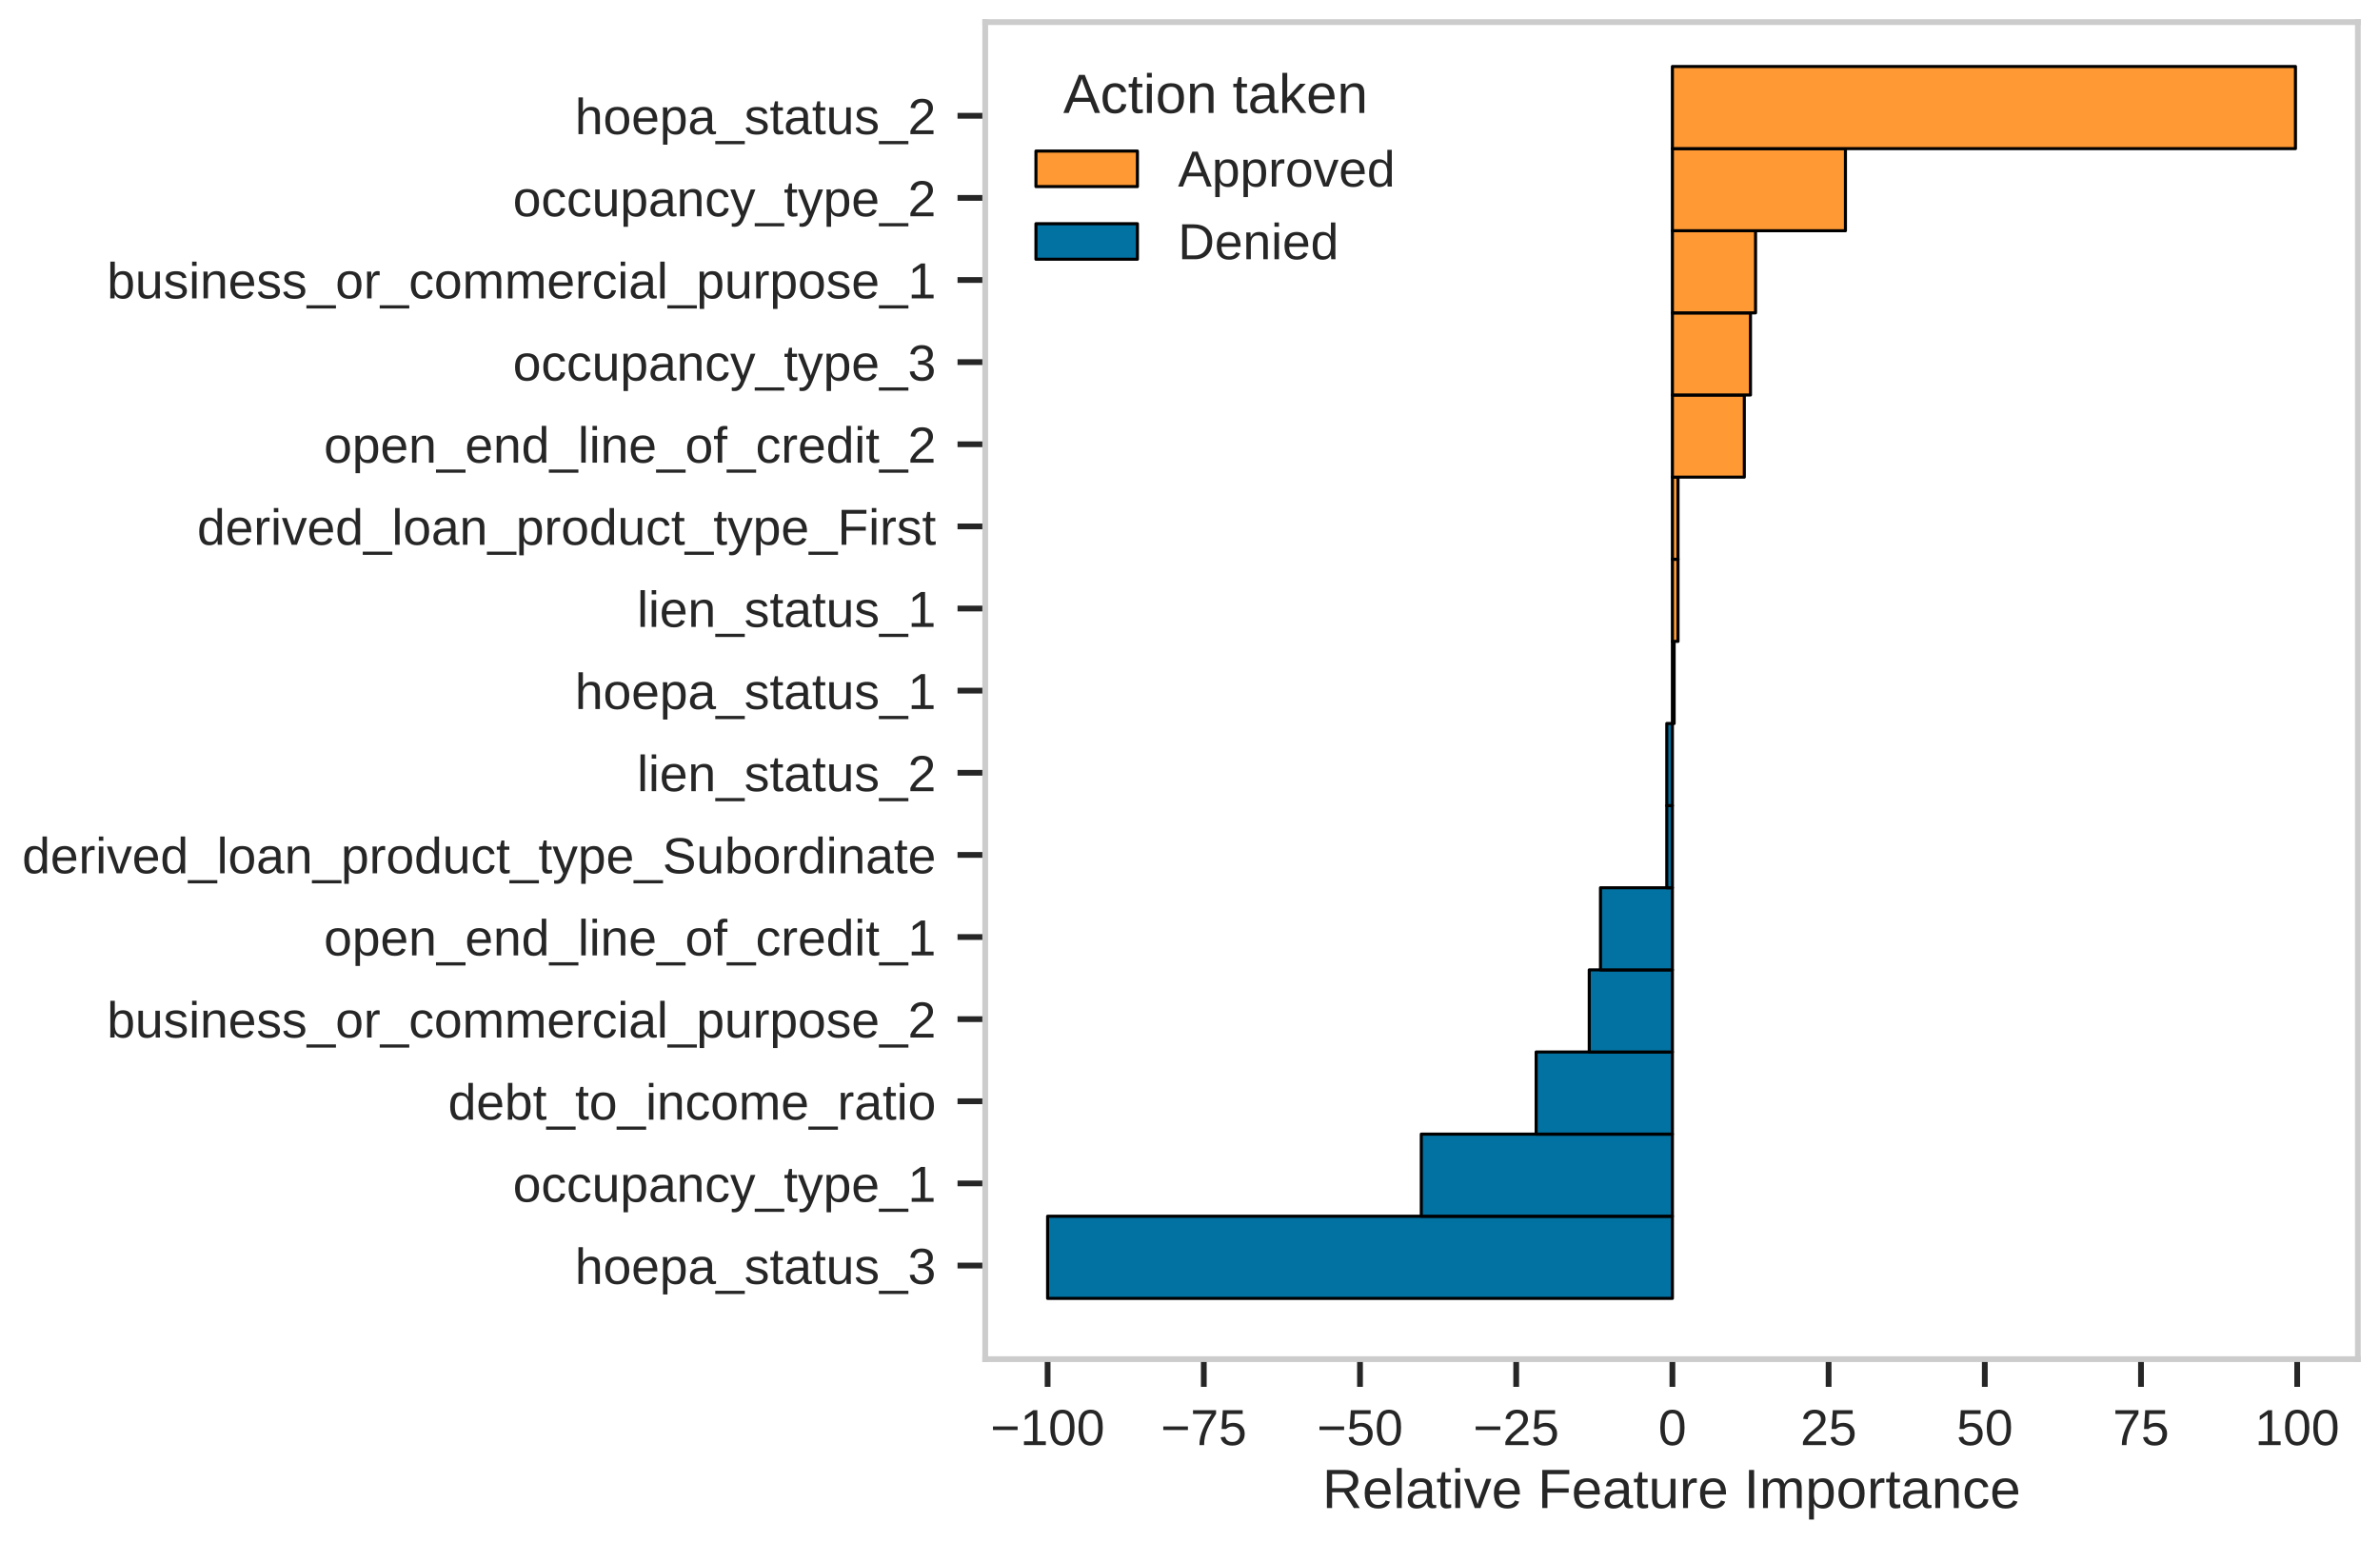 <?xml version="1.0" encoding="utf-8" standalone="no"?>
<!DOCTYPE svg PUBLIC "-//W3C//DTD SVG 1.1//EN"
  "http://www.w3.org/Graphics/SVG/1.1/DTD/svg11.dtd">
<!-- Created with matplotlib (https://matplotlib.org/) -->
<svg height="501.44pt" version="1.1" viewBox="0 0 774.001 501.44" width="774.001pt" xmlns="http://www.w3.org/2000/svg" xmlns:xlink="http://www.w3.org/1999/xlink">
 <defs>
  <style type="text/css">*{stroke-linecap:butt;stroke-linejoin:round;}</style>
 </defs>
 <g id="figure_1">
  <g id="patch_1">
   <path d="M 0 501.44 
L 774.001 501.44 
L 774.001 0 
L 0 0 
z
" style="fill:#ffffff;"/>
  </g>
  <g id="axes_1">
   <g id="patch_2">
    <path d="M 320.401 442.08 
L 766.801 442.08 
L 766.801 7.2 
L 320.401 7.2 
z
" style="fill:#ffffff;"/>
   </g>
   <g id="matplotlib.axis_1">
    <g id="xtick_1">
     <g id="line2d_1">
      <defs>
       <path d="M 0 0 
L 0 9 
" id="m925eb24edd" style="stroke:#262626;stroke-width:1.875;"/>
      </defs>
      <g>
       <use style="fill:#262626;stroke:#262626;stroke-width:1.875;" x="340.692" xlink:href="#m925eb24edd" y="442.08"/>
      </g>
     </g>
     <g id="text_1">
      <!-- −100 -->
      <g style="fill:#262626;" transform="translate(322.11 470.037)scale(0.165 -0.165)">
       <defs>
        <path d="M 4.938 29.688 
L 4.938 36.812 
L 53.516 36.812 
L 53.516 29.688 
z
" id="LiberationSans-8722"/>
        <path d="M 7.625 0 
L 7.625 7.469 
L 25.141 7.469 
L 25.141 60.406 
L 9.625 49.312 
L 9.625 57.625 
L 25.875 68.797 
L 33.984 68.797 
L 33.984 7.469 
L 50.734 7.469 
L 50.734 0 
z
" id="LiberationSans-49"/>
        <path d="M 51.703 34.422 
Q 51.703 24.516 49.828 17.75 
Q 47.953 10.984 44.703 6.812 
Q 41.453 2.641 37.062 0.828 
Q 32.672 -0.984 27.688 -0.984 
Q 22.656 -0.984 18.312 0.828 
Q 13.969 2.641 10.766 6.781 
Q 7.562 10.938 5.734 17.703 
Q 3.906 24.469 3.906 34.422 
Q 3.906 44.828 5.734 51.641 
Q 7.562 58.453 10.781 62.5 
Q 14.016 66.547 18.406 68.188 
Q 22.797 69.828 27.984 69.828 
Q 32.906 69.828 37.219 68.188 
Q 41.547 66.547 44.766 62.5 
Q 48 58.453 49.844 51.641 
Q 51.703 44.828 51.703 34.422 
z
M 42.781 34.422 
Q 42.781 42.625 41.797 48.062 
Q 40.828 53.516 38.922 56.766 
Q 37.016 60.016 34.25 61.359 
Q 31.5 62.703 27.984 62.703 
Q 24.266 62.703 21.438 61.328 
Q 18.609 59.969 16.672 56.719 
Q 14.75 53.469 13.766 48.016 
Q 12.797 42.578 12.797 34.422 
Q 12.797 26.516 13.797 21.094 
Q 14.797 15.672 16.719 12.375 
Q 18.656 9.078 21.438 7.641 
Q 24.219 6.203 27.781 6.203 
Q 31.25 6.203 34.031 7.641 
Q 36.812 9.078 38.734 12.375 
Q 40.672 15.672 41.719 21.094 
Q 42.781 26.516 42.781 34.422 
z
" id="LiberationSans-48"/>
       </defs>
       <use xlink:href="#LiberationSans-8722"/>
       <use x="58.398" xlink:href="#LiberationSans-49"/>
       <use x="114.014" xlink:href="#LiberationSans-48"/>
       <use x="169.629" xlink:href="#LiberationSans-48"/>
      </g>
     </g>
    </g>
    <g id="xtick_2">
     <g id="line2d_2">
      <g>
       <use style="fill:#262626;stroke:#262626;stroke-width:1.875;" x="391.49" xlink:href="#m925eb24edd" y="442.08"/>
      </g>
     </g>
     <g id="text_2">
      <!-- −75 -->
      <g style="fill:#262626;" transform="translate(377.496 470.037)scale(0.165 -0.165)">
       <defs>
        <path d="M 50.594 61.672 
Q 45.406 53.766 41.062 46.453 
Q 36.719 39.156 33.594 31.75 
Q 30.469 24.359 28.734 16.578 
Q 27 8.797 27 0 
L 17.828 0 
Q 17.828 8.25 19.781 16.188 
Q 21.734 24.125 25.047 31.766 
Q 28.375 39.406 32.766 46.781 
Q 37.156 54.156 42.094 61.328 
L 5.125 61.328 
L 5.125 68.797 
L 50.594 68.797 
z
" id="LiberationSans-55"/>
        <path d="M 51.422 22.406 
Q 51.422 17.234 49.859 12.938 
Q 48.297 8.641 45.219 5.531 
Q 42.141 2.438 37.578 0.719 
Q 33.016 -0.984 27 -0.984 
Q 21.578 -0.984 17.547 0.281 
Q 13.531 1.562 10.734 3.781 
Q 7.953 6 6.312 8.984 
Q 4.688 11.969 4 15.375 
L 12.891 16.406 
Q 13.422 14.453 14.391 12.625 
Q 15.375 10.797 17.062 9.344 
Q 18.75 7.906 21.219 7.047 
Q 23.688 6.203 27.203 6.203 
Q 30.609 6.203 33.391 7.25 
Q 36.188 8.297 38.156 10.344 
Q 40.141 12.406 41.203 15.375 
Q 42.281 18.359 42.281 22.219 
Q 42.281 25.391 41.25 28.047 
Q 40.234 30.719 38.328 32.641 
Q 36.422 34.578 33.656 35.641 
Q 30.906 36.719 27.391 36.719 
Q 25.203 36.719 23.344 36.328 
Q 21.484 35.938 19.891 35.25 
Q 18.312 34.578 17.016 33.672 
Q 15.719 32.766 14.594 31.781 
L 6 31.781 
L 8.297 68.797 
L 47.406 68.797 
L 47.406 61.328 
L 16.312 61.328 
L 14.984 39.5 
Q 17.328 41.312 20.844 42.594 
Q 24.359 43.891 29.203 43.891 
Q 34.328 43.891 38.422 42.328 
Q 42.531 40.766 45.406 37.906 
Q 48.297 35.062 49.859 31.109 
Q 51.422 27.156 51.422 22.406 
z
" id="LiberationSans-53"/>
       </defs>
       <use xlink:href="#LiberationSans-8722"/>
       <use x="58.398" xlink:href="#LiberationSans-55"/>
       <use x="114.014" xlink:href="#LiberationSans-53"/>
      </g>
     </g>
    </g>
    <g id="xtick_3">
     <g id="line2d_3">
      <g>
       <use style="fill:#262626;stroke:#262626;stroke-width:1.875;" x="442.288" xlink:href="#m925eb24edd" y="442.08"/>
      </g>
     </g>
     <g id="text_3">
      <!-- −50 -->
      <g style="fill:#262626;" transform="translate(428.293 470.037)scale(0.165 -0.165)">
       <use xlink:href="#LiberationSans-8722"/>
       <use x="58.398" xlink:href="#LiberationSans-53"/>
       <use x="114.014" xlink:href="#LiberationSans-48"/>
      </g>
     </g>
    </g>
    <g id="xtick_4">
     <g id="line2d_4">
      <g>
       <use style="fill:#262626;stroke:#262626;stroke-width:1.875;" x="493.085" xlink:href="#m925eb24edd" y="442.08"/>
      </g>
     </g>
     <g id="text_4">
      <!-- −25 -->
      <g style="fill:#262626;" transform="translate(479.091 470.037)scale(0.165 -0.165)">
       <defs>
        <path d="M 5.031 0 
L 5.031 6.203 
Q 7.516 11.922 11.109 16.281 
Q 14.703 20.656 18.656 24.188 
Q 22.609 27.734 26.484 30.766 
Q 30.375 33.797 33.5 36.812 
Q 36.625 39.844 38.547 43.156 
Q 40.484 46.484 40.484 50.688 
Q 40.484 53.609 39.594 55.828 
Q 38.719 58.062 37.062 59.562 
Q 35.406 61.078 33.078 61.828 
Q 30.766 62.594 27.938 62.594 
Q 25.297 62.594 22.969 61.859 
Q 20.656 61.141 18.844 59.672 
Q 17.047 58.203 15.891 56.031 
Q 14.75 53.859 14.406 50.984 
L 5.422 51.812 
Q 5.859 55.516 7.469 58.781 
Q 9.078 62.062 11.906 64.531 
Q 14.75 67 18.719 68.406 
Q 22.703 69.828 27.938 69.828 
Q 33.062 69.828 37.062 68.609 
Q 41.062 67.391 43.812 64.984 
Q 46.578 62.594 48.047 59.078 
Q 49.516 55.562 49.516 50.984 
Q 49.516 47.516 48.266 44.391 
Q 47.016 41.266 44.938 38.422 
Q 42.875 35.594 40.141 32.953 
Q 37.406 30.328 34.422 27.812 
Q 31.453 25.297 28.422 22.828 
Q 25.391 20.359 22.719 17.859 
Q 20.062 15.375 17.969 12.812 
Q 15.875 10.25 14.703 7.469 
L 50.594 7.469 
L 50.594 0 
z
" id="LiberationSans-50"/>
       </defs>
       <use xlink:href="#LiberationSans-8722"/>
       <use x="58.398" xlink:href="#LiberationSans-50"/>
       <use x="114.014" xlink:href="#LiberationSans-53"/>
      </g>
     </g>
    </g>
    <g id="xtick_5">
     <g id="line2d_5">
      <g>
       <use style="fill:#262626;stroke:#262626;stroke-width:1.875;" x="543.883" xlink:href="#m925eb24edd" y="442.08"/>
      </g>
     </g>
     <g id="text_5">
      <!-- 0 -->
      <g style="fill:#262626;" transform="translate(539.295 470.037)scale(0.165 -0.165)">
       <use xlink:href="#LiberationSans-48"/>
      </g>
     </g>
    </g>
    <g id="xtick_6">
     <g id="line2d_6">
      <g>
       <use style="fill:#262626;stroke:#262626;stroke-width:1.875;" x="594.681" xlink:href="#m925eb24edd" y="442.08"/>
      </g>
     </g>
     <g id="text_6">
      <!-- 25 -->
      <g style="fill:#262626;" transform="translate(585.505 470.037)scale(0.165 -0.165)">
       <use xlink:href="#LiberationSans-50"/>
       <use x="55.615" xlink:href="#LiberationSans-53"/>
      </g>
     </g>
    </g>
    <g id="xtick_7">
     <g id="line2d_7">
      <g>
       <use style="fill:#262626;stroke:#262626;stroke-width:1.875;" x="645.479" xlink:href="#m925eb24edd" y="442.08"/>
      </g>
     </g>
     <g id="text_7">
      <!-- 50 -->
      <g style="fill:#262626;" transform="translate(636.303 470.037)scale(0.165 -0.165)">
       <use xlink:href="#LiberationSans-53"/>
       <use x="55.615" xlink:href="#LiberationSans-48"/>
      </g>
     </g>
    </g>
    <g id="xtick_8">
     <g id="line2d_8">
      <g>
       <use style="fill:#262626;stroke:#262626;stroke-width:1.875;" x="696.276" xlink:href="#m925eb24edd" y="442.08"/>
      </g>
     </g>
     <g id="text_8">
      <!-- 75 -->
      <g style="fill:#262626;" transform="translate(687.101 470.037)scale(0.165 -0.165)">
       <use xlink:href="#LiberationSans-55"/>
       <use x="55.615" xlink:href="#LiberationSans-53"/>
      </g>
     </g>
    </g>
    <g id="xtick_9">
     <g id="line2d_9">
      <g>
       <use style="fill:#262626;stroke:#262626;stroke-width:1.875;" x="747.074" xlink:href="#m925eb24edd" y="442.08"/>
      </g>
     </g>
     <g id="text_9">
      <!-- 100 -->
      <g style="fill:#262626;" transform="translate(733.311 470.037)scale(0.165 -0.165)">
       <use xlink:href="#LiberationSans-49"/>
       <use x="55.615" xlink:href="#LiberationSans-48"/>
       <use x="111.23" xlink:href="#LiberationSans-48"/>
      </g>
     </g>
    </g>
    <g id="text_10">
     <!-- Relative Feature Importance -->
     <g style="fill:#262626;" transform="translate(430.055 490.505)scale(0.18 -0.18)">
      <defs>
       <path d="M 56.844 0 
L 38.969 28.562 
L 17.531 28.562 
L 17.531 0 
L 8.203 0 
L 8.203 68.797 
L 40.578 68.797 
Q 46.438 68.797 50.953 67.453 
Q 55.469 66.109 58.547 63.562 
Q 61.625 61.031 63.234 57.375 
Q 64.844 53.719 64.844 49.125 
Q 64.844 45.844 63.891 42.672 
Q 62.938 39.5 60.891 36.859 
Q 58.844 34.234 55.656 32.328 
Q 52.484 30.422 48.047 29.641 
L 67.578 0 
z
M 55.469 49.031 
Q 55.469 52.156 54.391 54.438 
Q 53.328 56.734 51.266 58.266 
Q 49.219 59.812 46.281 60.562 
Q 43.359 61.328 39.656 61.328 
L 17.531 61.328 
L 17.531 35.938 
L 40.047 35.938 
Q 44.047 35.938 46.969 36.938 
Q 49.906 37.938 51.781 39.688 
Q 53.656 41.453 54.562 43.844 
Q 55.469 46.234 55.469 49.031 
z
" id="LiberationSans-82"/>
       <path d="M 13.484 24.562 
Q 13.484 20.406 14.328 16.906 
Q 15.188 13.422 16.969 10.906 
Q 18.75 8.406 21.531 7 
Q 24.312 5.609 28.219 5.609 
Q 33.938 5.609 37.375 7.906 
Q 40.828 10.203 42.047 13.719 
L 49.75 11.531 
Q 48.922 9.328 47.438 7.109 
Q 45.953 4.891 43.453 3.094 
Q 40.969 1.312 37.234 0.156 
Q 33.5 -0.984 28.219 -0.984 
Q 16.5 -0.984 10.375 6 
Q 4.25 12.984 4.25 26.766 
Q 4.25 34.188 6.094 39.328 
Q 7.953 44.484 11.172 47.703 
Q 14.406 50.922 18.703 52.359 
Q 23 53.812 27.875 53.812 
Q 34.516 53.812 38.984 51.656 
Q 43.453 49.516 46.156 45.719 
Q 48.875 41.938 50.016 36.812 
Q 51.172 31.688 51.172 25.734 
L 51.172 24.562 
z
M 42.094 31.297 
Q 41.359 39.656 37.844 43.484 
Q 34.328 47.312 27.734 47.312 
Q 25.531 47.312 23.109 46.609 
Q 20.703 45.906 18.656 44.094 
Q 16.609 42.281 15.188 39.172 
Q 13.766 36.078 13.578 31.297 
z
" id="LiberationSans-101"/>
       <path d="M 6.734 0 
L 6.734 72.469 
L 15.531 72.469 
L 15.531 0 
z
" id="LiberationSans-108"/>
       <path d="M 20.219 -0.984 
Q 12.25 -0.984 8.25 3.219 
Q 4.25 7.422 4.25 14.75 
Q 4.25 19.969 6.219 23.312 
Q 8.203 26.656 11.391 28.562 
Q 14.594 30.469 18.688 31.203 
Q 22.797 31.938 27.047 32.031 
L 38.922 32.234 
L 38.922 35.109 
Q 38.922 38.375 38.234 40.672 
Q 37.547 42.969 36.125 44.375 
Q 34.719 45.797 32.594 46.453 
Q 30.469 47.125 27.594 47.125 
Q 25.047 47.125 23 46.75 
Q 20.953 46.391 19.438 45.438 
Q 17.922 44.484 16.984 42.844 
Q 16.062 41.219 15.766 38.719 
L 6.594 39.547 
Q 7.078 42.672 8.438 45.281 
Q 9.812 47.906 12.328 49.797 
Q 14.844 51.703 18.625 52.75 
Q 22.406 53.812 27.781 53.812 
Q 37.75 53.812 42.766 49.234 
Q 47.797 44.672 47.797 36.031 
L 47.797 13.281 
Q 47.797 9.375 48.828 7.391 
Q 49.859 5.422 52.734 5.422 
Q 53.469 5.422 54.203 5.516 
Q 54.938 5.609 55.609 5.766 
L 55.609 0.297 
Q 53.953 -0.094 52.312 -0.281 
Q 50.688 -0.484 48.828 -0.484 
Q 46.344 -0.484 44.562 0.172 
Q 42.781 0.828 41.656 2.172 
Q 40.531 3.516 39.938 5.484 
Q 39.359 7.469 39.203 10.109 
L 38.922 10.109 
Q 37.5 7.562 35.812 5.516 
Q 34.125 3.469 31.875 2.031 
Q 29.641 0.594 26.781 -0.188 
Q 23.922 -0.984 20.219 -0.984 
z
M 22.219 5.609 
Q 26.422 5.609 29.562 7.141 
Q 32.719 8.688 34.781 11.078 
Q 36.859 13.484 37.891 16.312 
Q 38.922 19.141 38.922 21.734 
L 38.922 26.078 
L 29.297 25.875 
Q 26.078 25.828 23.172 25.406 
Q 20.266 25 18.062 23.781 
Q 15.875 22.562 14.578 20.359 
Q 13.281 18.172 13.281 14.594 
Q 13.281 10.297 15.594 7.953 
Q 17.922 5.609 22.219 5.609 
z
" id="LiberationSans-97"/>
       <path d="M 27.047 0.391 
Q 25.047 -0.141 22.969 -0.453 
Q 20.906 -0.781 18.172 -0.781 
Q 7.625 -0.781 7.625 11.188 
L 7.625 46.438 
L 1.516 46.438 
L 1.516 52.828 
L 7.953 52.828 
L 10.547 64.656 
L 16.406 64.656 
L 16.406 52.828 
L 26.172 52.828 
L 26.172 46.438 
L 16.406 46.438 
L 16.406 13.094 
Q 16.406 9.281 17.641 7.734 
Q 18.891 6.203 21.969 6.203 
Q 23.25 6.203 24.438 6.391 
Q 25.641 6.594 27.047 6.891 
z
" id="LiberationSans-116"/>
       <path d="M 6.688 64.062 
L 6.688 72.469 
L 15.484 72.469 
L 15.484 64.062 
z
M 6.688 0 
L 6.688 52.828 
L 15.484 52.828 
L 15.484 0 
z
" id="LiberationSans-105"/>
       <path d="M 29.938 0 
L 19.531 0 
L 0.344 52.828 
L 9.719 52.828 
L 21.344 18.453 
Q 21.688 17.391 22.141 15.844 
Q 22.609 14.312 23.094 12.641 
Q 23.578 10.984 24 9.438 
Q 24.422 7.906 24.703 6.891 
Q 25 7.906 25.453 9.438 
Q 25.922 10.984 26.406 12.594 
Q 26.906 14.203 27.422 15.734 
Q 27.938 17.281 28.328 18.359 
L 40.328 52.828 
L 49.656 52.828 
z
" id="LiberationSans-118"/>
       <path id="LiberationSans-32"/>
       <path d="M 17.531 61.188 
L 17.531 35.594 
L 55.906 35.594 
L 55.906 27.875 
L 17.531 27.875 
L 17.531 0 
L 8.203 0 
L 8.203 68.797 
L 57.078 68.797 
L 57.078 61.188 
z
" id="LiberationSans-70"/>
       <path d="M 15.328 52.828 
L 15.328 19.344 
Q 15.328 15.484 15.891 12.891 
Q 16.453 10.297 17.719 8.703 
Q 19 7.125 21.062 6.469 
Q 23.141 5.812 26.219 5.812 
Q 29.344 5.812 31.859 6.906 
Q 34.375 8.016 36.156 10.078 
Q 37.938 12.156 38.906 15.203 
Q 39.891 18.266 39.891 22.219 
L 39.891 52.828 
L 48.688 52.828 
L 48.688 11.281 
Q 48.688 9.625 48.703 7.781 
Q 48.734 5.953 48.781 4.312 
Q 48.828 2.688 48.875 1.516 
Q 48.922 0.344 48.969 0 
L 40.672 0 
Q 40.625 0.25 40.578 1.312 
Q 40.531 2.391 40.453 3.781 
Q 40.375 5.172 40.328 6.609 
Q 40.281 8.062 40.281 9.031 
L 40.141 9.031 
Q 38.875 6.734 37.359 4.875 
Q 35.844 3.031 33.844 1.734 
Q 31.844 0.438 29.25 -0.266 
Q 26.656 -0.984 23.25 -0.984 
Q 18.844 -0.984 15.672 0.094 
Q 12.5 1.172 10.453 3.422 
Q 8.406 5.672 7.453 9.188 
Q 6.5 12.703 6.5 17.625 
L 6.5 52.828 
z
" id="LiberationSans-117"/>
       <path d="M 6.938 0 
L 6.938 40.531 
Q 6.938 42.188 6.906 43.922 
Q 6.891 45.656 6.828 47.266 
Q 6.781 48.875 6.734 50.281 
Q 6.688 51.703 6.641 52.828 
L 14.938 52.828 
Q 14.984 51.703 15.062 50.266 
Q 15.141 48.828 15.203 47.312 
Q 15.281 45.797 15.297 44.406 
Q 15.328 43.016 15.328 42.047 
L 15.531 42.047 
Q 16.453 45.062 17.5 47.281 
Q 18.562 49.516 19.969 50.953 
Q 21.391 52.391 23.344 53.094 
Q 25.297 53.812 28.078 53.812 
Q 29.156 53.812 30.125 53.641 
Q 31.109 53.469 31.641 53.328 
L 31.641 45.266 
Q 30.766 45.516 29.594 45.625 
Q 28.422 45.75 26.953 45.75 
Q 23.922 45.75 21.797 44.375 
Q 19.672 43.016 18.328 40.594 
Q 17 38.188 16.359 34.844 
Q 15.719 31.5 15.719 27.547 
L 15.719 0 
z
" id="LiberationSans-114"/>
       <path d="M 9.234 0 
L 9.234 68.797 
L 18.562 68.797 
L 18.562 0 
z
" id="LiberationSans-73"/>
       <path d="M 37.5 0 
L 37.5 33.5 
Q 37.5 37.359 37.016 39.938 
Q 36.531 42.531 35.375 44.109 
Q 34.234 45.703 32.375 46.359 
Q 30.516 47.016 27.828 47.016 
Q 25.047 47.016 22.797 45.922 
Q 20.562 44.828 18.969 42.75 
Q 17.391 40.672 16.531 37.625 
Q 15.672 34.578 15.672 30.609 
L 15.672 0 
L 6.938 0 
L 6.938 41.547 
Q 6.938 43.219 6.906 45.047 
Q 6.891 46.875 6.828 48.5 
Q 6.781 50.141 6.734 51.312 
Q 6.688 52.484 6.641 52.828 
L 14.938 52.828 
Q 14.984 52.594 15.031 51.516 
Q 15.094 50.438 15.156 49.047 
Q 15.234 47.656 15.281 46.219 
Q 15.328 44.781 15.328 43.797 
L 15.484 43.797 
Q 16.656 46.094 18.016 47.953 
Q 19.391 49.812 21.219 51.094 
Q 23.047 52.391 25.406 53.094 
Q 27.781 53.812 30.906 53.812 
Q 36.922 53.812 40.406 51.422 
Q 43.891 49.031 45.266 43.797 
L 45.406 43.797 
Q 46.578 46.094 48.047 47.953 
Q 49.516 49.812 51.469 51.094 
Q 53.422 52.391 55.859 53.094 
Q 58.297 53.812 61.422 53.812 
Q 65.438 53.812 68.328 52.734 
Q 71.234 51.656 73.094 49.406 
Q 74.953 47.172 75.828 43.625 
Q 76.703 40.094 76.703 35.203 
L 76.703 0 
L 68.016 0 
L 68.016 33.5 
Q 68.016 37.359 67.531 39.938 
Q 67.047 42.531 65.891 44.109 
Q 64.75 45.703 62.891 46.359 
Q 61.031 47.016 58.344 47.016 
Q 55.562 47.016 53.312 45.969 
Q 51.078 44.922 49.484 42.875 
Q 47.906 40.828 47.047 37.75 
Q 46.188 34.672 46.188 30.609 
L 46.188 0 
z
" id="LiberationSans-109"/>
       <path d="M 51.422 26.656 
Q 51.422 20.656 50.438 15.578 
Q 49.469 10.5 47.188 6.828 
Q 44.922 3.172 41.188 1.094 
Q 37.453 -0.984 31.984 -0.984 
Q 26.312 -0.984 22.062 1.172 
Q 17.828 3.328 15.578 8.203 
L 15.328 8.203 
Q 15.375 8.109 15.406 7.328 
Q 15.438 6.547 15.453 5.375 
Q 15.484 4.203 15.5 2.75 
Q 15.531 1.312 15.531 -0.094 
L 15.531 -20.75 
L 6.734 -20.75 
L 6.734 42.047 
Q 6.734 43.953 6.703 45.703 
Q 6.688 47.469 6.641 48.906 
Q 6.594 50.344 6.547 51.359 
Q 6.5 52.391 6.453 52.828 
L 14.938 52.828 
Q 14.984 52.688 15.062 51.797 
Q 15.141 50.922 15.203 49.672 
Q 15.281 48.438 15.359 47.016 
Q 15.438 45.609 15.438 44.344 
L 15.625 44.344 
Q 16.844 46.875 18.406 48.656 
Q 19.969 50.438 21.969 51.578 
Q 23.969 52.734 26.438 53.25 
Q 28.906 53.766 31.984 53.766 
Q 37.453 53.766 41.188 51.812 
Q 44.922 49.859 47.188 46.312 
Q 49.469 42.781 50.438 37.766 
Q 51.422 32.766 51.422 26.656 
z
M 42.188 26.469 
Q 42.188 31.344 41.594 35.156 
Q 41.016 38.969 39.578 41.594 
Q 38.141 44.234 35.734 45.594 
Q 33.344 46.969 29.734 46.969 
Q 26.812 46.969 24.219 46.141 
Q 21.625 45.312 19.703 42.969 
Q 17.781 40.625 16.656 36.5 
Q 15.531 32.375 15.531 25.781 
Q 15.531 20.172 16.453 16.281 
Q 17.391 12.406 19.172 10.016 
Q 20.953 7.625 23.578 6.562 
Q 26.219 5.516 29.641 5.516 
Q 33.297 5.516 35.719 6.922 
Q 38.141 8.344 39.578 11.031 
Q 41.016 13.719 41.594 17.594 
Q 42.188 21.484 42.188 26.469 
z
" id="LiberationSans-112"/>
       <path d="M 51.422 26.469 
Q 51.422 12.594 45.312 5.797 
Q 39.203 -0.984 27.594 -0.984 
Q 22.078 -0.984 17.719 0.672 
Q 13.375 2.344 10.375 5.766 
Q 7.375 9.188 5.781 14.328 
Q 4.203 19.484 4.203 26.469 
Q 4.203 53.812 27.875 53.812 
Q 34.031 53.812 38.5 52.094 
Q 42.969 50.391 45.828 46.969 
Q 48.688 43.562 50.047 38.422 
Q 51.422 33.297 51.422 26.469 
z
M 42.188 26.469 
Q 42.188 32.625 41.234 36.625 
Q 40.281 40.625 38.453 43.016 
Q 36.625 45.406 33.984 46.359 
Q 31.344 47.312 28.031 47.312 
Q 24.656 47.312 21.938 46.312 
Q 19.234 45.312 17.328 42.891 
Q 15.438 40.484 14.422 36.469 
Q 13.422 32.469 13.422 26.469 
Q 13.422 20.312 14.5 16.281 
Q 15.578 12.25 17.453 9.859 
Q 19.344 7.469 21.906 6.484 
Q 24.469 5.516 27.484 5.516 
Q 30.859 5.516 33.594 6.469 
Q 36.328 7.422 38.234 9.812 
Q 40.141 12.203 41.156 16.25 
Q 42.188 20.312 42.188 26.469 
z
" id="LiberationSans-111"/>
       <path d="M 40.281 0 
L 40.281 33.5 
Q 40.281 37.359 39.719 39.938 
Q 39.156 42.531 37.891 44.109 
Q 36.625 45.703 34.547 46.359 
Q 32.469 47.016 29.391 47.016 
Q 26.266 47.016 23.75 45.922 
Q 21.234 44.828 19.453 42.75 
Q 17.672 40.672 16.688 37.625 
Q 15.719 34.578 15.719 30.609 
L 15.719 0 
L 6.938 0 
L 6.938 41.547 
Q 6.938 43.219 6.906 45.047 
Q 6.891 46.875 6.828 48.5 
Q 6.781 50.141 6.734 51.312 
Q 6.688 52.484 6.641 52.828 
L 14.938 52.828 
Q 14.984 52.594 15.031 51.516 
Q 15.094 50.438 15.156 49.047 
Q 15.234 47.656 15.281 46.219 
Q 15.328 44.781 15.328 43.797 
L 15.484 43.797 
Q 16.75 46.094 18.266 47.953 
Q 19.781 49.812 21.781 51.094 
Q 23.781 52.391 26.359 53.094 
Q 28.953 53.812 32.375 53.812 
Q 36.766 53.812 39.938 52.734 
Q 43.109 51.656 45.156 49.406 
Q 47.219 47.172 48.172 43.625 
Q 49.125 40.094 49.125 35.203 
L 49.125 0 
z
" id="LiberationSans-110"/>
       <path d="M 13.422 26.656 
Q 13.422 22.125 14.078 18.312 
Q 14.75 14.5 16.312 11.734 
Q 17.875 8.984 20.438 7.469 
Q 23 5.953 26.766 5.953 
Q 31.453 5.953 34.594 8.484 
Q 37.75 11.031 38.484 16.312 
L 47.359 15.719 
Q 46.922 12.453 45.453 9.422 
Q 44 6.391 41.484 4.094 
Q 38.969 1.812 35.344 0.406 
Q 31.734 -0.984 27 -0.984 
Q 20.797 -0.984 16.453 1.109 
Q 12.109 3.219 9.391 6.906 
Q 6.688 10.594 5.469 15.594 
Q 4.25 20.609 4.25 26.469 
Q 4.25 31.781 5.125 35.859 
Q 6 39.938 7.594 42.984 
Q 9.188 46.047 11.328 48.125 
Q 13.484 50.203 15.984 51.438 
Q 18.5 52.688 21.281 53.25 
Q 24.078 53.812 26.906 53.812 
Q 31.344 53.812 34.812 52.594 
Q 38.281 51.375 40.797 49.25 
Q 43.312 47.125 44.875 44.234 
Q 46.438 41.359 47.078 38.031 
L 38.031 37.359 
Q 37.359 41.75 34.562 44.328 
Q 31.781 46.922 26.656 46.922 
Q 22.906 46.922 20.391 45.672 
Q 17.875 44.438 16.312 41.922 
Q 14.75 39.406 14.078 35.594 
Q 13.422 31.781 13.422 26.656 
z
" id="LiberationSans-99"/>
      </defs>
      <use xlink:href="#LiberationSans-82"/>
      <use x="72.217" xlink:href="#LiberationSans-101"/>
      <use x="127.832" xlink:href="#LiberationSans-108"/>
      <use x="150.049" xlink:href="#LiberationSans-97"/>
      <use x="205.664" xlink:href="#LiberationSans-116"/>
      <use x="233.447" xlink:href="#LiberationSans-105"/>
      <use x="255.664" xlink:href="#LiberationSans-118"/>
      <use x="305.664" xlink:href="#LiberationSans-101"/>
      <use x="361.279" xlink:href="#LiberationSans-32"/>
      <use x="389.062" xlink:href="#LiberationSans-70"/>
      <use x="450.146" xlink:href="#LiberationSans-101"/>
      <use x="505.762" xlink:href="#LiberationSans-97"/>
      <use x="561.377" xlink:href="#LiberationSans-116"/>
      <use x="589.16" xlink:href="#LiberationSans-117"/>
      <use x="644.775" xlink:href="#LiberationSans-114"/>
      <use x="678.076" xlink:href="#LiberationSans-101"/>
      <use x="733.691" xlink:href="#LiberationSans-32"/>
      <use x="761.475" xlink:href="#LiberationSans-73"/>
      <use x="789.258" xlink:href="#LiberationSans-109"/>
      <use x="872.559" xlink:href="#LiberationSans-112"/>
      <use x="928.174" xlink:href="#LiberationSans-111"/>
      <use x="983.789" xlink:href="#LiberationSans-114"/>
      <use x="1017.09" xlink:href="#LiberationSans-116"/>
      <use x="1044.873" xlink:href="#LiberationSans-97"/>
      <use x="1100.488" xlink:href="#LiberationSans-110"/>
      <use x="1156.104" xlink:href="#LiberationSans-99"/>
      <use x="1206.104" xlink:href="#LiberationSans-101"/>
     </g>
    </g>
   </g>
   <g id="matplotlib.axis_2">
    <g id="ytick_1">
     <g id="line2d_10">
      <defs>
       <path d="M 0 0 
L -9 0 
" id="m638534d071" style="stroke:#262626;stroke-width:1.875;"/>
      </defs>
      <g>
       <use style="fill:#262626;stroke:#262626;stroke-width:1.875;" x="320.401" xlink:href="#m638534d071" y="411.628"/>
      </g>
     </g>
     <g id="text_11">
      <!-- hoepa_status_3 -->
      <g style="fill:#262626;" transform="translate(186.978 417.606)scale(0.165 -0.165)">
       <defs>
        <path d="M 15.484 43.797 
Q 16.938 46.484 18.641 48.359 
Q 20.359 50.25 22.406 51.469 
Q 24.469 52.688 26.906 53.25 
Q 29.344 53.812 32.375 53.812 
Q 37.453 53.812 40.703 52.438 
Q 43.953 51.078 45.828 48.609 
Q 47.703 46.141 48.406 42.719 
Q 49.125 39.312 49.125 35.203 
L 49.125 0 
L 40.281 0 
L 40.281 33.5 
Q 40.281 36.859 39.859 39.391 
Q 39.453 41.938 38.281 43.625 
Q 37.109 45.312 34.953 46.156 
Q 32.812 47.016 29.391 47.016 
Q 26.266 47.016 23.75 45.891 
Q 21.234 44.781 19.453 42.719 
Q 17.672 40.672 16.688 37.734 
Q 15.719 34.812 15.719 31.156 
L 15.719 0 
L 6.938 0 
L 6.938 72.469 
L 15.719 72.469 
L 15.719 53.609 
Q 15.719 52 15.672 50.391 
Q 15.625 48.781 15.547 47.406 
Q 15.484 46.047 15.422 45.094 
Q 15.375 44.141 15.328 43.797 
z
" id="LiberationSans-104"/>
        <path d="M -1.516 -19.875 
L -1.516 -13.531 
L 56.734 -13.531 
L 56.734 -19.875 
z
" id="LiberationSans-95"/>
        <path d="M 46.391 14.594 
Q 46.391 10.891 44.938 7.984 
Q 43.5 5.078 40.766 3.094 
Q 38.031 1.125 34.047 0.062 
Q 30.078 -0.984 24.953 -0.984 
Q 20.359 -0.984 16.672 -0.266 
Q 12.984 0.438 10.203 2 
Q 7.422 3.562 5.531 6.125 
Q 3.656 8.688 2.781 12.406 
L 10.547 13.922 
Q 11.672 9.672 15.188 7.688 
Q 18.703 5.719 24.953 5.719 
Q 27.781 5.719 30.141 6.109 
Q 32.516 6.5 34.219 7.453 
Q 35.938 8.406 36.891 9.984 
Q 37.844 11.578 37.844 13.922 
Q 37.844 16.312 36.719 17.844 
Q 35.594 19.391 33.594 20.406 
Q 31.594 21.438 28.734 22.188 
Q 25.875 22.953 22.469 23.875 
Q 19.281 24.703 16.156 25.734 
Q 13.031 26.766 10.516 28.438 
Q 8.016 30.125 6.453 32.609 
Q 4.891 35.109 4.891 38.875 
Q 4.891 46.094 10.031 49.875 
Q 15.188 53.656 25.047 53.656 
Q 33.797 53.656 38.938 50.578 
Q 44.094 47.516 45.453 40.719 
L 37.547 39.75 
Q 37.109 41.797 35.938 43.188 
Q 34.766 44.578 33.109 45.438 
Q 31.453 46.297 29.375 46.656 
Q 27.297 47.016 25.047 47.016 
Q 19.094 47.016 16.25 45.203 
Q 13.422 43.406 13.422 39.75 
Q 13.422 37.594 14.469 36.203 
Q 15.531 34.812 17.406 33.859 
Q 19.281 32.906 21.922 32.203 
Q 24.562 31.5 27.734 30.719 
Q 29.828 30.172 32.031 29.562 
Q 34.234 28.953 36.297 28.094 
Q 38.375 27.25 40.203 26.094 
Q 42.047 24.953 43.406 23.344 
Q 44.781 21.734 45.578 19.578 
Q 46.391 17.438 46.391 14.594 
z
" id="LiberationSans-115"/>
        <path d="M 51.219 19 
Q 51.219 14.266 49.672 10.547 
Q 48.141 6.844 45.188 4.266 
Q 42.234 1.703 37.859 0.359 
Q 33.5 -0.984 27.875 -0.984 
Q 21.484 -0.984 17.109 0.609 
Q 12.75 2.203 9.906 4.812 
Q 7.078 7.422 5.656 10.766 
Q 4.25 14.109 3.812 17.672 
L 12.891 18.5 
Q 13.281 15.766 14.328 13.516 
Q 15.375 11.281 17.188 9.672 
Q 19 8.062 21.625 7.172 
Q 24.266 6.297 27.875 6.297 
Q 34.516 6.297 38.297 9.562 
Q 42.094 12.844 42.094 19.281 
Q 42.094 23.094 40.406 25.406 
Q 38.719 27.734 36.203 29.031 
Q 33.688 30.328 30.734 30.766 
Q 27.781 31.203 25.297 31.203 
L 20.312 31.203 
L 20.312 38.812 
L 25.094 38.812 
Q 27.594 38.812 30.266 39.328 
Q 32.953 39.844 35.172 41.188 
Q 37.406 42.531 38.844 44.828 
Q 40.281 47.125 40.281 50.688 
Q 40.281 56.203 37.031 59.391 
Q 33.797 62.594 27.391 62.594 
Q 21.578 62.594 17.984 59.609 
Q 14.406 56.641 13.812 51.219 
L 4.984 51.906 
Q 5.516 56.453 7.469 59.812 
Q 9.422 63.188 12.422 65.406 
Q 15.438 67.625 19.281 68.719 
Q 23.141 69.828 27.484 69.828 
Q 33.25 69.828 37.391 68.375 
Q 41.547 66.938 44.188 64.469 
Q 46.828 62.016 48.062 58.688 
Q 49.312 55.375 49.312 51.609 
Q 49.312 48.578 48.484 45.938 
Q 47.656 43.312 45.891 41.203 
Q 44.141 39.109 41.422 37.594 
Q 38.719 36.078 34.906 35.297 
L 34.906 35.109 
Q 39.062 34.672 42.141 33.219 
Q 45.219 31.781 47.219 29.625 
Q 49.219 27.484 50.219 24.75 
Q 51.219 22.016 51.219 19 
z
" id="LiberationSans-51"/>
       </defs>
       <use xlink:href="#LiberationSans-104"/>
       <use x="55.615" xlink:href="#LiberationSans-111"/>
       <use x="111.23" xlink:href="#LiberationSans-101"/>
       <use x="166.846" xlink:href="#LiberationSans-112"/>
       <use x="222.461" xlink:href="#LiberationSans-97"/>
       <use x="278.076" xlink:href="#LiberationSans-95"/>
       <use x="333.691" xlink:href="#LiberationSans-115"/>
       <use x="383.691" xlink:href="#LiberationSans-116"/>
       <use x="411.475" xlink:href="#LiberationSans-97"/>
       <use x="467.09" xlink:href="#LiberationSans-116"/>
       <use x="494.873" xlink:href="#LiberationSans-117"/>
       <use x="550.488" xlink:href="#LiberationSans-115"/>
       <use x="600.488" xlink:href="#LiberationSans-95"/>
       <use x="656.104" xlink:href="#LiberationSans-51"/>
      </g>
     </g>
    </g>
    <g id="ytick_2">
     <g id="line2d_11">
      <g>
       <use style="fill:#262626;stroke:#262626;stroke-width:1.875;" x="320.401" xlink:href="#m638534d071" y="384.915"/>
      </g>
     </g>
     <g id="text_12">
      <!-- occupancy_type_1 -->
      <g style="fill:#262626;" transform="translate(166.812 390.894)scale(0.165 -0.165)">
       <defs>
        <path d="M 29.5 0 
Q 27.641 -4.781 25.703 -8.609 
Q 23.781 -12.453 21.391 -15.156 
Q 19 -17.875 16.062 -19.312 
Q 13.141 -20.75 9.328 -20.75 
Q 7.672 -20.75 6.25 -20.656 
Q 4.828 -20.562 3.266 -20.219 
L 3.266 -13.625 
Q 4.203 -13.766 5.375 -13.844 
Q 6.547 -13.922 7.375 -13.922 
Q 11.234 -13.922 14.547 -11.031 
Q 17.875 -8.156 20.359 -1.859 
L 21.188 0.25 
L 0.25 52.828 
L 9.625 52.828 
L 20.75 23.641 
Q 21.234 22.312 21.984 20.109 
Q 22.75 17.922 23.5 15.719 
Q 24.266 13.531 24.844 11.766 
Q 25.438 10.016 25.531 9.578 
Q 25.688 10.109 26.25 11.688 
Q 26.812 13.281 27.516 15.234 
Q 28.219 17.188 28.953 19.188 
Q 29.688 21.188 30.172 22.656 
L 40.531 52.828 
L 49.812 52.828 
z
" id="LiberationSans-121"/>
       </defs>
       <use xlink:href="#LiberationSans-111"/>
       <use x="55.615" xlink:href="#LiberationSans-99"/>
       <use x="105.615" xlink:href="#LiberationSans-99"/>
       <use x="155.615" xlink:href="#LiberationSans-117"/>
       <use x="211.23" xlink:href="#LiberationSans-112"/>
       <use x="266.846" xlink:href="#LiberationSans-97"/>
       <use x="322.461" xlink:href="#LiberationSans-110"/>
       <use x="378.076" xlink:href="#LiberationSans-99"/>
       <use x="428.076" xlink:href="#LiberationSans-121"/>
       <use x="478.076" xlink:href="#LiberationSans-95"/>
       <use x="533.691" xlink:href="#LiberationSans-116"/>
       <use x="561.475" xlink:href="#LiberationSans-121"/>
       <use x="611.475" xlink:href="#LiberationSans-112"/>
       <use x="667.09" xlink:href="#LiberationSans-101"/>
       <use x="722.705" xlink:href="#LiberationSans-95"/>
       <use x="778.32" xlink:href="#LiberationSans-49"/>
      </g>
     </g>
    </g>
    <g id="ytick_3">
     <g id="line2d_12">
      <g>
       <use style="fill:#262626;stroke:#262626;stroke-width:1.875;" x="320.401" xlink:href="#m638534d071" y="358.203"/>
      </g>
     </g>
     <g id="text_13">
      <!-- debt_to_income_ratio -->
      <g style="fill:#262626;" transform="translate(145.723 364.181)scale(0.165 -0.165)">
       <defs>
        <path d="M 40.094 8.5 
Q 37.641 3.422 33.609 1.219 
Q 29.594 -0.984 23.641 -0.984 
Q 13.625 -0.984 8.906 5.75 
Q 4.203 12.5 4.203 26.172 
Q 4.203 53.812 23.641 53.812 
Q 29.641 53.812 33.641 51.609 
Q 37.641 49.422 40.094 44.625 
L 40.188 44.625 
Q 40.188 45.125 40.156 46.172 
Q 40.141 47.219 40.109 48.359 
Q 40.094 49.516 40.094 50.531 
Q 40.094 51.562 40.094 52 
L 40.094 72.469 
L 48.875 72.469 
L 48.875 10.891 
Q 48.875 8.984 48.891 7.219 
Q 48.922 5.469 48.969 4 
Q 49.031 2.547 49.078 1.484 
Q 49.125 0.438 49.172 0 
L 40.766 0 
Q 40.672 0.484 40.594 1.391 
Q 40.531 2.297 40.453 3.469 
Q 40.375 4.641 40.328 5.938 
Q 40.281 7.234 40.281 8.5 
z
M 13.422 26.469 
Q 13.422 21 14.109 17.094 
Q 14.797 13.188 16.312 10.672 
Q 17.828 8.156 20.172 6.984 
Q 22.516 5.812 25.875 5.812 
Q 29.344 5.812 32 6.938 
Q 34.672 8.062 36.453 10.578 
Q 38.234 13.094 39.156 17.141 
Q 40.094 21.188 40.094 27.047 
Q 40.094 32.672 39.156 36.547 
Q 38.234 40.438 36.422 42.828 
Q 34.625 45.219 32 46.266 
Q 29.391 47.312 25.984 47.312 
Q 22.75 47.312 20.406 46.188 
Q 18.062 45.062 16.5 42.578 
Q 14.938 40.094 14.172 36.109 
Q 13.422 32.125 13.422 26.469 
z
" id="LiberationSans-100"/>
        <path d="M 51.422 26.656 
Q 51.422 -0.984 31.984 -0.984 
Q 25.984 -0.984 22 1.188 
Q 18.016 3.375 15.531 8.203 
L 15.438 8.203 
Q 15.438 6.938 15.359 5.562 
Q 15.281 4.203 15.203 3.031 
Q 15.141 1.859 15.062 1.031 
Q 14.984 0.203 14.938 0 
L 6.453 0 
Q 6.5 0.438 6.547 1.484 
Q 6.594 2.547 6.641 4 
Q 6.688 5.469 6.703 7.219 
Q 6.734 8.984 6.734 10.891 
L 6.734 72.469 
L 15.531 72.469 
L 15.531 51.812 
Q 15.531 50.344 15.5 49 
Q 15.484 47.656 15.438 46.625 
Q 15.375 45.406 15.328 44.344 
L 15.531 44.344 
Q 17.969 49.422 22 51.609 
Q 26.031 53.812 31.984 53.812 
Q 42 53.812 46.703 47.062 
Q 51.422 40.328 51.422 26.656 
z
M 42.188 26.375 
Q 42.188 31.844 41.5 35.75 
Q 40.828 39.656 39.312 42.156 
Q 37.797 44.672 35.453 45.844 
Q 33.109 47.016 29.734 47.016 
Q 26.266 47.016 23.609 45.891 
Q 20.953 44.781 19.172 42.281 
Q 17.391 39.797 16.453 35.734 
Q 15.531 31.688 15.531 25.828 
Q 15.531 20.172 16.453 16.312 
Q 17.391 12.453 19.172 10.031 
Q 20.953 7.625 23.578 6.562 
Q 26.219 5.516 29.641 5.516 
Q 32.859 5.516 35.203 6.641 
Q 37.547 7.766 39.109 10.25 
Q 40.672 12.75 41.422 16.719 
Q 42.188 20.703 42.188 26.375 
z
" id="LiberationSans-98"/>
       </defs>
       <use xlink:href="#LiberationSans-100"/>
       <use x="55.615" xlink:href="#LiberationSans-101"/>
       <use x="111.23" xlink:href="#LiberationSans-98"/>
       <use x="166.846" xlink:href="#LiberationSans-116"/>
       <use x="194.629" xlink:href="#LiberationSans-95"/>
       <use x="250.244" xlink:href="#LiberationSans-116"/>
       <use x="278.027" xlink:href="#LiberationSans-111"/>
       <use x="333.643" xlink:href="#LiberationSans-95"/>
       <use x="389.258" xlink:href="#LiberationSans-105"/>
       <use x="411.475" xlink:href="#LiberationSans-110"/>
       <use x="467.09" xlink:href="#LiberationSans-99"/>
       <use x="517.09" xlink:href="#LiberationSans-111"/>
       <use x="572.705" xlink:href="#LiberationSans-109"/>
       <use x="656.006" xlink:href="#LiberationSans-101"/>
       <use x="711.621" xlink:href="#LiberationSans-95"/>
       <use x="767.236" xlink:href="#LiberationSans-114"/>
       <use x="800.537" xlink:href="#LiberationSans-97"/>
       <use x="856.152" xlink:href="#LiberationSans-116"/>
       <use x="883.936" xlink:href="#LiberationSans-105"/>
       <use x="906.152" xlink:href="#LiberationSans-111"/>
      </g>
     </g>
    </g>
    <g id="ytick_4">
     <g id="line2d_13">
      <g>
       <use style="fill:#262626;stroke:#262626;stroke-width:1.875;" x="320.401" xlink:href="#m638534d071" y="331.49"/>
      </g>
     </g>
     <g id="text_14">
      <!-- business_or_commercial_purpose_2 -->
      <g style="fill:#262626;" transform="translate(34.773 337.469)scale(0.165 -0.165)">
       <use xlink:href="#LiberationSans-98"/>
       <use x="55.615" xlink:href="#LiberationSans-117"/>
       <use x="111.23" xlink:href="#LiberationSans-115"/>
       <use x="161.23" xlink:href="#LiberationSans-105"/>
       <use x="183.447" xlink:href="#LiberationSans-110"/>
       <use x="239.062" xlink:href="#LiberationSans-101"/>
       <use x="294.678" xlink:href="#LiberationSans-115"/>
       <use x="344.678" xlink:href="#LiberationSans-115"/>
       <use x="394.678" xlink:href="#LiberationSans-95"/>
       <use x="450.293" xlink:href="#LiberationSans-111"/>
       <use x="505.908" xlink:href="#LiberationSans-114"/>
       <use x="539.209" xlink:href="#LiberationSans-95"/>
       <use x="594.824" xlink:href="#LiberationSans-99"/>
       <use x="644.824" xlink:href="#LiberationSans-111"/>
       <use x="700.439" xlink:href="#LiberationSans-109"/>
       <use x="783.74" xlink:href="#LiberationSans-109"/>
       <use x="867.041" xlink:href="#LiberationSans-101"/>
       <use x="922.656" xlink:href="#LiberationSans-114"/>
       <use x="955.957" xlink:href="#LiberationSans-99"/>
       <use x="1005.957" xlink:href="#LiberationSans-105"/>
       <use x="1028.174" xlink:href="#LiberationSans-97"/>
       <use x="1083.789" xlink:href="#LiberationSans-108"/>
       <use x="1106.006" xlink:href="#LiberationSans-95"/>
       <use x="1161.621" xlink:href="#LiberationSans-112"/>
       <use x="1217.236" xlink:href="#LiberationSans-117"/>
       <use x="1272.852" xlink:href="#LiberationSans-114"/>
       <use x="1306.152" xlink:href="#LiberationSans-112"/>
       <use x="1361.768" xlink:href="#LiberationSans-111"/>
       <use x="1417.383" xlink:href="#LiberationSans-115"/>
       <use x="1467.383" xlink:href="#LiberationSans-101"/>
       <use x="1522.998" xlink:href="#LiberationSans-95"/>
       <use x="1578.613" xlink:href="#LiberationSans-50"/>
      </g>
     </g>
    </g>
    <g id="ytick_5">
     <g id="line2d_14">
      <g>
       <use style="fill:#262626;stroke:#262626;stroke-width:1.875;" x="320.401" xlink:href="#m638534d071" y="304.778"/>
      </g>
     </g>
     <g id="text_15">
      <!-- open_end_line_of_credit_1 -->
      <g style="fill:#262626;" transform="translate(105.331 310.756)scale(0.165 -0.165)">
       <defs>
        <path d="M 17.625 46.438 
L 17.625 0 
L 8.844 0 
L 8.844 46.438 
L 1.422 46.438 
L 1.422 52.828 
L 8.844 52.828 
L 8.844 58.797 
Q 8.844 61.672 9.375 64.141 
Q 9.906 66.609 11.344 68.438 
Q 12.797 70.266 15.281 71.312 
Q 17.781 72.359 21.734 72.359 
Q 23.297 72.359 24.969 72.219 
Q 26.656 72.078 27.938 71.781 
L 27.938 65.094 
Q 27.094 65.234 26 65.359 
Q 24.906 65.484 24.031 65.484 
Q 22.078 65.484 20.828 64.938 
Q 19.578 64.406 18.875 63.406 
Q 18.172 62.406 17.891 60.938 
Q 17.625 59.469 17.625 57.562 
L 17.625 52.828 
L 27.938 52.828 
L 27.938 46.438 
z
" id="LiberationSans-102"/>
       </defs>
       <use xlink:href="#LiberationSans-111"/>
       <use x="55.615" xlink:href="#LiberationSans-112"/>
       <use x="111.23" xlink:href="#LiberationSans-101"/>
       <use x="166.846" xlink:href="#LiberationSans-110"/>
       <use x="222.461" xlink:href="#LiberationSans-95"/>
       <use x="278.076" xlink:href="#LiberationSans-101"/>
       <use x="333.691" xlink:href="#LiberationSans-110"/>
       <use x="389.307" xlink:href="#LiberationSans-100"/>
       <use x="444.922" xlink:href="#LiberationSans-95"/>
       <use x="500.537" xlink:href="#LiberationSans-108"/>
       <use x="522.754" xlink:href="#LiberationSans-105"/>
       <use x="544.971" xlink:href="#LiberationSans-110"/>
       <use x="600.586" xlink:href="#LiberationSans-101"/>
       <use x="656.201" xlink:href="#LiberationSans-95"/>
       <use x="711.816" xlink:href="#LiberationSans-111"/>
       <use x="767.432" xlink:href="#LiberationSans-102"/>
       <use x="795.215" xlink:href="#LiberationSans-95"/>
       <use x="850.83" xlink:href="#LiberationSans-99"/>
       <use x="900.83" xlink:href="#LiberationSans-114"/>
       <use x="934.131" xlink:href="#LiberationSans-101"/>
       <use x="989.746" xlink:href="#LiberationSans-100"/>
       <use x="1045.361" xlink:href="#LiberationSans-105"/>
       <use x="1067.578" xlink:href="#LiberationSans-116"/>
       <use x="1095.361" xlink:href="#LiberationSans-95"/>
       <use x="1150.977" xlink:href="#LiberationSans-49"/>
      </g>
     </g>
    </g>
    <g id="ytick_6">
     <g id="line2d_15">
      <g>
       <use style="fill:#262626;stroke:#262626;stroke-width:1.875;" x="320.401" xlink:href="#m638534d071" y="278.065"/>
      </g>
     </g>
     <g id="text_16">
      <!-- derived_loan_product_type_Subordinate -->
      <g style="fill:#262626;" transform="translate(7.2 284.044)scale(0.165 -0.165)">
       <defs>
        <path d="M 62.109 19 
Q 62.109 14.656 60.422 10.984 
Q 58.734 7.328 55.219 4.656 
Q 51.703 2 46.359 0.5 
Q 41.016 -0.984 33.688 -0.984 
Q 20.844 -0.984 13.672 3.516 
Q 6.5 8.016 4.547 16.5 
L 13.578 18.312 
Q 14.266 15.625 15.672 13.422 
Q 17.094 11.234 19.5 9.641 
Q 21.922 8.062 25.484 7.172 
Q 29.047 6.297 34.031 6.297 
Q 38.188 6.297 41.656 7 
Q 45.125 7.719 47.609 9.172 
Q 50.094 10.641 51.484 12.953 
Q 52.875 15.281 52.875 18.5 
Q 52.875 21.875 51.344 23.969 
Q 49.812 26.078 47.016 27.438 
Q 44.234 28.812 40.375 29.734 
Q 36.531 30.672 31.844 31.734 
Q 28.953 32.375 26.047 33.125 
Q 23.141 33.891 20.484 34.938 
Q 17.828 35.984 15.484 37.391 
Q 13.141 38.812 11.422 40.797 
Q 9.719 42.781 8.734 45.391 
Q 7.766 48 7.766 51.422 
Q 7.766 56.297 9.734 59.781 
Q 11.719 63.281 15.234 65.531 
Q 18.75 67.781 23.531 68.797 
Q 28.328 69.828 33.891 69.828 
Q 40.281 69.828 44.812 68.828 
Q 49.359 67.828 52.484 65.812 
Q 55.609 63.812 57.484 60.859 
Q 59.375 57.906 60.5 54 
L 51.312 52.391 
Q 50.641 54.891 49.344 56.844 
Q 48.047 58.797 45.938 60.109 
Q 43.844 61.422 40.844 62.109 
Q 37.844 62.797 33.797 62.797 
Q 29 62.797 25.75 61.938 
Q 22.516 61.078 20.531 59.609 
Q 18.562 58.156 17.703 56.172 
Q 16.844 54.203 16.844 51.906 
Q 16.844 48.828 18.375 46.844 
Q 19.922 44.875 22.562 43.547 
Q 25.203 42.234 28.656 41.359 
Q 32.125 40.484 36.031 39.594 
Q 39.203 38.875 42.359 38.109 
Q 45.516 37.359 48.391 36.297 
Q 51.266 35.25 53.781 33.828 
Q 56.297 32.422 58.156 30.375 
Q 60.016 28.328 61.062 25.531 
Q 62.109 22.75 62.109 19 
z
" id="LiberationSans-83"/>
       </defs>
       <use xlink:href="#LiberationSans-100"/>
       <use x="55.615" xlink:href="#LiberationSans-101"/>
       <use x="111.23" xlink:href="#LiberationSans-114"/>
       <use x="144.531" xlink:href="#LiberationSans-105"/>
       <use x="166.748" xlink:href="#LiberationSans-118"/>
       <use x="216.748" xlink:href="#LiberationSans-101"/>
       <use x="272.363" xlink:href="#LiberationSans-100"/>
       <use x="327.979" xlink:href="#LiberationSans-95"/>
       <use x="383.594" xlink:href="#LiberationSans-108"/>
       <use x="405.811" xlink:href="#LiberationSans-111"/>
       <use x="461.426" xlink:href="#LiberationSans-97"/>
       <use x="517.041" xlink:href="#LiberationSans-110"/>
       <use x="572.656" xlink:href="#LiberationSans-95"/>
       <use x="628.271" xlink:href="#LiberationSans-112"/>
       <use x="683.887" xlink:href="#LiberationSans-114"/>
       <use x="717.188" xlink:href="#LiberationSans-111"/>
       <use x="772.803" xlink:href="#LiberationSans-100"/>
       <use x="828.418" xlink:href="#LiberationSans-117"/>
       <use x="884.033" xlink:href="#LiberationSans-99"/>
       <use x="934.033" xlink:href="#LiberationSans-116"/>
       <use x="961.816" xlink:href="#LiberationSans-95"/>
       <use x="1017.432" xlink:href="#LiberationSans-116"/>
       <use x="1045.215" xlink:href="#LiberationSans-121"/>
       <use x="1095.215" xlink:href="#LiberationSans-112"/>
       <use x="1150.83" xlink:href="#LiberationSans-101"/>
       <use x="1206.445" xlink:href="#LiberationSans-95"/>
       <use x="1262.061" xlink:href="#LiberationSans-83"/>
       <use x="1328.76" xlink:href="#LiberationSans-117"/>
       <use x="1384.375" xlink:href="#LiberationSans-98"/>
       <use x="1439.99" xlink:href="#LiberationSans-111"/>
       <use x="1495.605" xlink:href="#LiberationSans-114"/>
       <use x="1528.906" xlink:href="#LiberationSans-100"/>
       <use x="1584.521" xlink:href="#LiberationSans-105"/>
       <use x="1606.738" xlink:href="#LiberationSans-110"/>
       <use x="1662.354" xlink:href="#LiberationSans-97"/>
       <use x="1717.969" xlink:href="#LiberationSans-116"/>
       <use x="1745.752" xlink:href="#LiberationSans-101"/>
      </g>
     </g>
    </g>
    <g id="ytick_7">
     <g id="line2d_16">
      <g>
       <use style="fill:#262626;stroke:#262626;stroke-width:1.875;" x="320.401" xlink:href="#m638534d071" y="251.353"/>
      </g>
     </g>
     <g id="text_17">
      <!-- lien_status_2 -->
      <g style="fill:#262626;" transform="translate(207.172 257.331)scale(0.165 -0.165)">
       <use xlink:href="#LiberationSans-108"/>
       <use x="22.217" xlink:href="#LiberationSans-105"/>
       <use x="44.434" xlink:href="#LiberationSans-101"/>
       <use x="100.049" xlink:href="#LiberationSans-110"/>
       <use x="155.664" xlink:href="#LiberationSans-95"/>
       <use x="211.279" xlink:href="#LiberationSans-115"/>
       <use x="261.279" xlink:href="#LiberationSans-116"/>
       <use x="289.062" xlink:href="#LiberationSans-97"/>
       <use x="344.678" xlink:href="#LiberationSans-116"/>
       <use x="372.461" xlink:href="#LiberationSans-117"/>
       <use x="428.076" xlink:href="#LiberationSans-115"/>
       <use x="478.076" xlink:href="#LiberationSans-95"/>
       <use x="533.691" xlink:href="#LiberationSans-50"/>
      </g>
     </g>
    </g>
    <g id="ytick_8">
     <g id="line2d_17">
      <g>
       <use style="fill:#262626;stroke:#262626;stroke-width:1.875;" x="320.401" xlink:href="#m638534d071" y="224.64"/>
      </g>
     </g>
     <g id="text_18">
      <!-- hoepa_status_1 -->
      <g style="fill:#262626;" transform="translate(186.978 230.619)scale(0.165 -0.165)">
       <use xlink:href="#LiberationSans-104"/>
       <use x="55.615" xlink:href="#LiberationSans-111"/>
       <use x="111.23" xlink:href="#LiberationSans-101"/>
       <use x="166.846" xlink:href="#LiberationSans-112"/>
       <use x="222.461" xlink:href="#LiberationSans-97"/>
       <use x="278.076" xlink:href="#LiberationSans-95"/>
       <use x="333.691" xlink:href="#LiberationSans-115"/>
       <use x="383.691" xlink:href="#LiberationSans-116"/>
       <use x="411.475" xlink:href="#LiberationSans-97"/>
       <use x="467.09" xlink:href="#LiberationSans-116"/>
       <use x="494.873" xlink:href="#LiberationSans-117"/>
       <use x="550.488" xlink:href="#LiberationSans-115"/>
       <use x="600.488" xlink:href="#LiberationSans-95"/>
       <use x="656.104" xlink:href="#LiberationSans-49"/>
      </g>
     </g>
    </g>
    <g id="ytick_9">
     <g id="line2d_18">
      <g>
       <use style="fill:#262626;stroke:#262626;stroke-width:1.875;" x="320.401" xlink:href="#m638534d071" y="197.927"/>
      </g>
     </g>
     <g id="text_19">
      <!-- lien_status_1 -->
      <g style="fill:#262626;" transform="translate(207.172 203.906)scale(0.165 -0.165)">
       <use xlink:href="#LiberationSans-108"/>
       <use x="22.217" xlink:href="#LiberationSans-105"/>
       <use x="44.434" xlink:href="#LiberationSans-101"/>
       <use x="100.049" xlink:href="#LiberationSans-110"/>
       <use x="155.664" xlink:href="#LiberationSans-95"/>
       <use x="211.279" xlink:href="#LiberationSans-115"/>
       <use x="261.279" xlink:href="#LiberationSans-116"/>
       <use x="289.062" xlink:href="#LiberationSans-97"/>
       <use x="344.678" xlink:href="#LiberationSans-116"/>
       <use x="372.461" xlink:href="#LiberationSans-117"/>
       <use x="428.076" xlink:href="#LiberationSans-115"/>
       <use x="478.076" xlink:href="#LiberationSans-95"/>
       <use x="533.691" xlink:href="#LiberationSans-49"/>
      </g>
     </g>
    </g>
    <g id="ytick_10">
     <g id="line2d_19">
      <g>
       <use style="fill:#262626;stroke:#262626;stroke-width:1.875;" x="320.401" xlink:href="#m638534d071" y="171.215"/>
      </g>
     </g>
     <g id="text_20">
      <!-- derived_loan_product_type_First -->
      <g style="fill:#262626;" transform="translate(64.107 177.194)scale(0.165 -0.165)">
       <use xlink:href="#LiberationSans-100"/>
       <use x="55.615" xlink:href="#LiberationSans-101"/>
       <use x="111.23" xlink:href="#LiberationSans-114"/>
       <use x="144.531" xlink:href="#LiberationSans-105"/>
       <use x="166.748" xlink:href="#LiberationSans-118"/>
       <use x="216.748" xlink:href="#LiberationSans-101"/>
       <use x="272.363" xlink:href="#LiberationSans-100"/>
       <use x="327.979" xlink:href="#LiberationSans-95"/>
       <use x="383.594" xlink:href="#LiberationSans-108"/>
       <use x="405.811" xlink:href="#LiberationSans-111"/>
       <use x="461.426" xlink:href="#LiberationSans-97"/>
       <use x="517.041" xlink:href="#LiberationSans-110"/>
       <use x="572.656" xlink:href="#LiberationSans-95"/>
       <use x="628.271" xlink:href="#LiberationSans-112"/>
       <use x="683.887" xlink:href="#LiberationSans-114"/>
       <use x="717.188" xlink:href="#LiberationSans-111"/>
       <use x="772.803" xlink:href="#LiberationSans-100"/>
       <use x="828.418" xlink:href="#LiberationSans-117"/>
       <use x="884.033" xlink:href="#LiberationSans-99"/>
       <use x="934.033" xlink:href="#LiberationSans-116"/>
       <use x="961.816" xlink:href="#LiberationSans-95"/>
       <use x="1017.432" xlink:href="#LiberationSans-116"/>
       <use x="1045.215" xlink:href="#LiberationSans-121"/>
       <use x="1095.215" xlink:href="#LiberationSans-112"/>
       <use x="1150.83" xlink:href="#LiberationSans-101"/>
       <use x="1206.445" xlink:href="#LiberationSans-95"/>
       <use x="1262.061" xlink:href="#LiberationSans-70"/>
       <use x="1323.145" xlink:href="#LiberationSans-105"/>
       <use x="1345.361" xlink:href="#LiberationSans-114"/>
       <use x="1378.662" xlink:href="#LiberationSans-115"/>
       <use x="1428.662" xlink:href="#LiberationSans-116"/>
      </g>
     </g>
    </g>
    <g id="ytick_11">
     <g id="line2d_20">
      <g>
       <use style="fill:#262626;stroke:#262626;stroke-width:1.875;" x="320.401" xlink:href="#m638534d071" y="144.502"/>
      </g>
     </g>
     <g id="text_21">
      <!-- open_end_line_of_credit_2 -->
      <g style="fill:#262626;" transform="translate(105.331 150.481)scale(0.165 -0.165)">
       <use xlink:href="#LiberationSans-111"/>
       <use x="55.615" xlink:href="#LiberationSans-112"/>
       <use x="111.23" xlink:href="#LiberationSans-101"/>
       <use x="166.846" xlink:href="#LiberationSans-110"/>
       <use x="222.461" xlink:href="#LiberationSans-95"/>
       <use x="278.076" xlink:href="#LiberationSans-101"/>
       <use x="333.691" xlink:href="#LiberationSans-110"/>
       <use x="389.307" xlink:href="#LiberationSans-100"/>
       <use x="444.922" xlink:href="#LiberationSans-95"/>
       <use x="500.537" xlink:href="#LiberationSans-108"/>
       <use x="522.754" xlink:href="#LiberationSans-105"/>
       <use x="544.971" xlink:href="#LiberationSans-110"/>
       <use x="600.586" xlink:href="#LiberationSans-101"/>
       <use x="656.201" xlink:href="#LiberationSans-95"/>
       <use x="711.816" xlink:href="#LiberationSans-111"/>
       <use x="767.432" xlink:href="#LiberationSans-102"/>
       <use x="795.215" xlink:href="#LiberationSans-95"/>
       <use x="850.83" xlink:href="#LiberationSans-99"/>
       <use x="900.83" xlink:href="#LiberationSans-114"/>
       <use x="934.131" xlink:href="#LiberationSans-101"/>
       <use x="989.746" xlink:href="#LiberationSans-100"/>
       <use x="1045.361" xlink:href="#LiberationSans-105"/>
       <use x="1067.578" xlink:href="#LiberationSans-116"/>
       <use x="1095.361" xlink:href="#LiberationSans-95"/>
       <use x="1150.977" xlink:href="#LiberationSans-50"/>
      </g>
     </g>
    </g>
    <g id="ytick_12">
     <g id="line2d_21">
      <g>
       <use style="fill:#262626;stroke:#262626;stroke-width:1.875;" x="320.401" xlink:href="#m638534d071" y="117.79"/>
      </g>
     </g>
     <g id="text_22">
      <!-- occupancy_type_3 -->
      <g style="fill:#262626;" transform="translate(166.812 123.769)scale(0.165 -0.165)">
       <use xlink:href="#LiberationSans-111"/>
       <use x="55.615" xlink:href="#LiberationSans-99"/>
       <use x="105.615" xlink:href="#LiberationSans-99"/>
       <use x="155.615" xlink:href="#LiberationSans-117"/>
       <use x="211.23" xlink:href="#LiberationSans-112"/>
       <use x="266.846" xlink:href="#LiberationSans-97"/>
       <use x="322.461" xlink:href="#LiberationSans-110"/>
       <use x="378.076" xlink:href="#LiberationSans-99"/>
       <use x="428.076" xlink:href="#LiberationSans-121"/>
       <use x="478.076" xlink:href="#LiberationSans-95"/>
       <use x="533.691" xlink:href="#LiberationSans-116"/>
       <use x="561.475" xlink:href="#LiberationSans-121"/>
       <use x="611.475" xlink:href="#LiberationSans-112"/>
       <use x="667.09" xlink:href="#LiberationSans-101"/>
       <use x="722.705" xlink:href="#LiberationSans-95"/>
       <use x="778.32" xlink:href="#LiberationSans-51"/>
      </g>
     </g>
    </g>
    <g id="ytick_13">
     <g id="line2d_22">
      <g>
       <use style="fill:#262626;stroke:#262626;stroke-width:1.875;" x="320.401" xlink:href="#m638534d071" y="91.077"/>
      </g>
     </g>
     <g id="text_23">
      <!-- business_or_commercial_purpose_1 -->
      <g style="fill:#262626;" transform="translate(34.773 97.056)scale(0.165 -0.165)">
       <use xlink:href="#LiberationSans-98"/>
       <use x="55.615" xlink:href="#LiberationSans-117"/>
       <use x="111.23" xlink:href="#LiberationSans-115"/>
       <use x="161.23" xlink:href="#LiberationSans-105"/>
       <use x="183.447" xlink:href="#LiberationSans-110"/>
       <use x="239.062" xlink:href="#LiberationSans-101"/>
       <use x="294.678" xlink:href="#LiberationSans-115"/>
       <use x="344.678" xlink:href="#LiberationSans-115"/>
       <use x="394.678" xlink:href="#LiberationSans-95"/>
       <use x="450.293" xlink:href="#LiberationSans-111"/>
       <use x="505.908" xlink:href="#LiberationSans-114"/>
       <use x="539.209" xlink:href="#LiberationSans-95"/>
       <use x="594.824" xlink:href="#LiberationSans-99"/>
       <use x="644.824" xlink:href="#LiberationSans-111"/>
       <use x="700.439" xlink:href="#LiberationSans-109"/>
       <use x="783.74" xlink:href="#LiberationSans-109"/>
       <use x="867.041" xlink:href="#LiberationSans-101"/>
       <use x="922.656" xlink:href="#LiberationSans-114"/>
       <use x="955.957" xlink:href="#LiberationSans-99"/>
       <use x="1005.957" xlink:href="#LiberationSans-105"/>
       <use x="1028.174" xlink:href="#LiberationSans-97"/>
       <use x="1083.789" xlink:href="#LiberationSans-108"/>
       <use x="1106.006" xlink:href="#LiberationSans-95"/>
       <use x="1161.621" xlink:href="#LiberationSans-112"/>
       <use x="1217.236" xlink:href="#LiberationSans-117"/>
       <use x="1272.852" xlink:href="#LiberationSans-114"/>
       <use x="1306.152" xlink:href="#LiberationSans-112"/>
       <use x="1361.768" xlink:href="#LiberationSans-111"/>
       <use x="1417.383" xlink:href="#LiberationSans-115"/>
       <use x="1467.383" xlink:href="#LiberationSans-101"/>
       <use x="1522.998" xlink:href="#LiberationSans-95"/>
       <use x="1578.613" xlink:href="#LiberationSans-49"/>
      </g>
     </g>
    </g>
    <g id="ytick_14">
     <g id="line2d_23">
      <g>
       <use style="fill:#262626;stroke:#262626;stroke-width:1.875;" x="320.401" xlink:href="#m638534d071" y="64.365"/>
      </g>
     </g>
     <g id="text_24">
      <!-- occupancy_type_2 -->
      <g style="fill:#262626;" transform="translate(166.812 70.343)scale(0.165 -0.165)">
       <use xlink:href="#LiberationSans-111"/>
       <use x="55.615" xlink:href="#LiberationSans-99"/>
       <use x="105.615" xlink:href="#LiberationSans-99"/>
       <use x="155.615" xlink:href="#LiberationSans-117"/>
       <use x="211.23" xlink:href="#LiberationSans-112"/>
       <use x="266.846" xlink:href="#LiberationSans-97"/>
       <use x="322.461" xlink:href="#LiberationSans-110"/>
       <use x="378.076" xlink:href="#LiberationSans-99"/>
       <use x="428.076" xlink:href="#LiberationSans-121"/>
       <use x="478.076" xlink:href="#LiberationSans-95"/>
       <use x="533.691" xlink:href="#LiberationSans-116"/>
       <use x="561.475" xlink:href="#LiberationSans-121"/>
       <use x="611.475" xlink:href="#LiberationSans-112"/>
       <use x="667.09" xlink:href="#LiberationSans-101"/>
       <use x="722.705" xlink:href="#LiberationSans-95"/>
       <use x="778.32" xlink:href="#LiberationSans-50"/>
      </g>
     </g>
    </g>
    <g id="ytick_15">
     <g id="line2d_24">
      <g>
       <use style="fill:#262626;stroke:#262626;stroke-width:1.875;" x="320.401" xlink:href="#m638534d071" y="37.652"/>
      </g>
     </g>
     <g id="text_25">
      <!-- hoepa_status_2 -->
      <g style="fill:#262626;" transform="translate(186.978 43.631)scale(0.165 -0.165)">
       <use xlink:href="#LiberationSans-104"/>
       <use x="55.615" xlink:href="#LiberationSans-111"/>
       <use x="111.23" xlink:href="#LiberationSans-101"/>
       <use x="166.846" xlink:href="#LiberationSans-112"/>
       <use x="222.461" xlink:href="#LiberationSans-97"/>
       <use x="278.076" xlink:href="#LiberationSans-95"/>
       <use x="333.691" xlink:href="#LiberationSans-115"/>
       <use x="383.691" xlink:href="#LiberationSans-116"/>
       <use x="411.475" xlink:href="#LiberationSans-97"/>
       <use x="467.09" xlink:href="#LiberationSans-116"/>
       <use x="494.873" xlink:href="#LiberationSans-117"/>
       <use x="550.488" xlink:href="#LiberationSans-115"/>
       <use x="600.488" xlink:href="#LiberationSans-95"/>
       <use x="656.104" xlink:href="#LiberationSans-50"/>
      </g>
     </g>
    </g>
   </g>
   <g id="patch_3">
    <path clip-path="url(#p0dc07839f3)" d="M 543.883 422.313 
L 340.692 422.313 
L 340.692 395.6 
L 543.883 395.6 
z
" style="fill:#0272a2;stroke:#000000;stroke-linejoin:miter;"/>
   </g>
   <g id="patch_4">
    <path clip-path="url(#p0dc07839f3)" d="M 543.883 395.6 
L 462.217 395.6 
L 462.217 368.888 
L 543.883 368.888 
z
" style="fill:#0272a2;stroke:#000000;stroke-linejoin:miter;"/>
   </g>
   <g id="patch_5">
    <path clip-path="url(#p0dc07839f3)" d="M 543.883 368.888 
L 499.57 368.888 
L 499.57 342.175 
L 543.883 342.175 
z
" style="fill:#0272a2;stroke:#000000;stroke-linejoin:miter;"/>
   </g>
   <g id="patch_6">
    <path clip-path="url(#p0dc07839f3)" d="M 543.883 342.175 
L 516.841 342.175 
L 516.841 315.463 
L 543.883 315.463 
z
" style="fill:#0272a2;stroke:#000000;stroke-linejoin:miter;"/>
   </g>
   <g id="patch_7">
    <path clip-path="url(#p0dc07839f3)" d="M 543.883 315.463 
L 520.496 315.463 
L 520.496 288.75 
L 543.883 288.75 
z
" style="fill:#0272a2;stroke:#000000;stroke-linejoin:miter;"/>
   </g>
   <g id="patch_8">
    <path clip-path="url(#p0dc07839f3)" d="M 543.883 288.75 
L 542.057 288.75 
L 542.057 262.038 
L 543.883 262.038 
z
" style="fill:#0272a2;stroke:#000000;stroke-linejoin:miter;"/>
   </g>
   <g id="patch_9">
    <path clip-path="url(#p0dc07839f3)" d="M 543.883 262.038 
L 542.057 262.038 
L 542.057 235.325 
L 543.883 235.325 
z
" style="fill:#0272a2;stroke:#000000;stroke-linejoin:miter;"/>
   </g>
   <g id="patch_10">
    <path clip-path="url(#p0dc07839f3)" d="M 543.883 235.325 
L 544.447 235.325 
L 544.447 208.612 
L 543.883 208.612 
z
" style="fill:#ff9933;stroke:#000000;stroke-linejoin:miter;"/>
   </g>
   <g id="patch_11">
    <path clip-path="url(#p0dc07839f3)" d="M 543.883 208.612 
L 545.709 208.612 
L 545.709 181.9 
L 543.883 181.9 
z
" style="fill:#ff9933;stroke:#000000;stroke-linejoin:miter;"/>
   </g>
   <g id="patch_12">
    <path clip-path="url(#p0dc07839f3)" d="M 543.883 181.9 
L 545.709 181.9 
L 545.709 155.187 
L 543.883 155.187 
z
" style="fill:#ff9933;stroke:#000000;stroke-linejoin:miter;"/>
   </g>
   <g id="patch_13">
    <path clip-path="url(#p0dc07839f3)" d="M 543.883 155.187 
L 567.27 155.187 
L 567.27 128.475 
L 543.883 128.475 
z
" style="fill:#ff9933;stroke:#000000;stroke-linejoin:miter;"/>
   </g>
   <g id="patch_14">
    <path clip-path="url(#p0dc07839f3)" d="M 543.883 128.475 
L 569.275 128.475 
L 569.275 101.762 
L 543.883 101.762 
z
" style="fill:#ff9933;stroke:#000000;stroke-linejoin:miter;"/>
   </g>
   <g id="patch_15">
    <path clip-path="url(#p0dc07839f3)" d="M 543.883 101.762 
L 570.925 101.762 
L 570.925 75.05 
L 543.883 75.05 
z
" style="fill:#ff9933;stroke:#000000;stroke-linejoin:miter;"/>
   </g>
   <g id="patch_16">
    <path clip-path="url(#p0dc07839f3)" d="M 543.883 75.05 
L 600.157 75.05 
L 600.157 48.337 
L 543.883 48.337 
z
" style="fill:#ff9933;stroke:#000000;stroke-linejoin:miter;"/>
   </g>
   <g id="patch_17">
    <path clip-path="url(#p0dc07839f3)" d="M 543.883 48.337 
L 746.51 48.337 
L 746.51 21.625 
L 543.883 21.625 
z
" style="fill:#ff9933;stroke:#000000;stroke-linejoin:miter;"/>
   </g>
   <g id="patch_18">
    <path d="M 320.401 442.08 
L 320.401 7.2 
" style="fill:none;stroke:#cccccc;stroke-linecap:square;stroke-linejoin:miter;stroke-width:1.875;"/>
   </g>
   <g id="patch_19">
    <path d="M 766.801 442.08 
L 766.801 7.2 
" style="fill:none;stroke:#cccccc;stroke-linecap:square;stroke-linejoin:miter;stroke-width:1.875;"/>
   </g>
   <g id="patch_20">
    <path d="M 320.401 442.08 
L 766.801 442.08 
" style="fill:none;stroke:#cccccc;stroke-linecap:square;stroke-linejoin:miter;stroke-width:1.875;"/>
   </g>
   <g id="patch_21">
    <path d="M 320.401 7.2 
L 766.801 7.2 
" style="fill:none;stroke:#cccccc;stroke-linecap:square;stroke-linejoin:miter;stroke-width:1.875;"/>
   </g>
   <g id="legend_1">
    <g id="text_26">
     <!-- Action taken -->
     <g style="fill:#262626;" transform="translate(345.787 36.744)scale(0.18 -0.18)">
      <defs>
       <path d="M 56.984 0 
L 49.125 20.125 
L 17.781 20.125 
L 9.859 0 
L 0.203 0 
L 28.266 68.797 
L 38.875 68.797 
L 66.5 0 
z
M 37.5 50.094 
Q 36.719 52.047 36 54.047 
Q 35.297 56.062 34.766 57.688 
Q 34.234 59.328 33.859 60.422 
Q 33.5 61.531 33.453 61.766 
Q 33.344 61.531 33 60.406 
Q 32.672 59.281 32.109 57.609 
Q 31.547 55.953 30.828 53.953 
Q 30.125 51.953 29.391 50 
L 20.609 27.391 
L 46.344 27.391 
z
" id="LiberationSans-65"/>
       <path d="M 39.844 0 
L 21.969 24.125 
L 15.531 18.797 
L 15.531 0 
L 6.734 0 
L 6.734 72.469 
L 15.531 72.469 
L 15.531 27.203 
L 38.719 52.828 
L 49.031 52.828 
L 27.594 30.125 
L 50.141 0 
z
" id="LiberationSans-107"/>
      </defs>
      <use xlink:href="#LiberationSans-65"/>
      <use x="66.699" xlink:href="#LiberationSans-99"/>
      <use x="116.699" xlink:href="#LiberationSans-116"/>
      <use x="144.482" xlink:href="#LiberationSans-105"/>
      <use x="166.699" xlink:href="#LiberationSans-111"/>
      <use x="222.314" xlink:href="#LiberationSans-110"/>
      <use x="277.93" xlink:href="#LiberationSans-32"/>
      <use x="305.713" xlink:href="#LiberationSans-116"/>
      <use x="333.496" xlink:href="#LiberationSans-97"/>
      <use x="389.111" xlink:href="#LiberationSans-107"/>
      <use x="439.111" xlink:href="#LiberationSans-101"/>
      <use x="494.727" xlink:href="#LiberationSans-110"/>
     </g>
    </g>
    <g id="patch_22">
     <path d="M 336.901 60.687 
L 369.901 60.687 
L 369.901 49.137 
L 336.901 49.137 
z
" style="fill:#ff9933;stroke:#000000;stroke-linejoin:miter;"/>
    </g>
    <g id="text_27">
     <!-- Approved -->
     <g style="fill:#262626;" transform="translate(383.101 60.687)scale(0.165 -0.165)">
      <use xlink:href="#LiberationSans-65"/>
      <use x="66.699" xlink:href="#LiberationSans-112"/>
      <use x="122.314" xlink:href="#LiberationSans-112"/>
      <use x="177.93" xlink:href="#LiberationSans-114"/>
      <use x="211.23" xlink:href="#LiberationSans-111"/>
      <use x="266.846" xlink:href="#LiberationSans-118"/>
      <use x="316.846" xlink:href="#LiberationSans-101"/>
      <use x="372.461" xlink:href="#LiberationSans-100"/>
     </g>
    </g>
    <g id="patch_23">
     <path d="M 336.901 84.318 
L 369.901 84.318 
L 369.901 72.768 
L 336.901 72.768 
z
" style="fill:#0272a2;stroke:#000000;stroke-linejoin:miter;"/>
    </g>
    <g id="text_28">
     <!-- Denied -->
     <g style="fill:#262626;" transform="translate(383.101 84.318)scale(0.165 -0.165)">
      <defs>
       <path d="M 67.438 35.109 
Q 67.438 26.516 64.844 19.938 
Q 62.25 13.375 57.75 8.953 
Q 53.266 4.547 47.141 2.266 
Q 41.016 0 33.938 0 
L 8.203 0 
L 8.203 68.797 
L 30.953 68.797 
Q 38.922 68.797 45.625 66.812 
Q 52.344 64.844 57.172 60.719 
Q 62.016 56.594 64.719 50.234 
Q 67.438 43.891 67.438 35.109 
z
M 58.062 35.109 
Q 58.062 42.094 56.047 47.047 
Q 54.047 52 50.438 55.172 
Q 46.828 58.344 41.797 59.828 
Q 36.766 61.328 30.766 61.328 
L 17.531 61.328 
L 17.531 7.469 
L 32.859 7.469 
Q 38.281 7.469 42.891 9.219 
Q 47.516 10.984 50.875 14.453 
Q 54.25 17.922 56.156 23.094 
Q 58.062 28.266 58.062 35.109 
z
" id="LiberationSans-68"/>
      </defs>
      <use xlink:href="#LiberationSans-68"/>
      <use x="72.217" xlink:href="#LiberationSans-101"/>
      <use x="127.832" xlink:href="#LiberationSans-110"/>
      <use x="183.447" xlink:href="#LiberationSans-105"/>
      <use x="205.664" xlink:href="#LiberationSans-101"/>
      <use x="261.279" xlink:href="#LiberationSans-100"/>
     </g>
    </g>
   </g>
  </g>
 </g>
 <defs>
  <clipPath id="p0dc07839f3">
   <rect height="434.88" width="446.4" x="320.401" y="7.2"/>
  </clipPath>
 </defs>
</svg>
